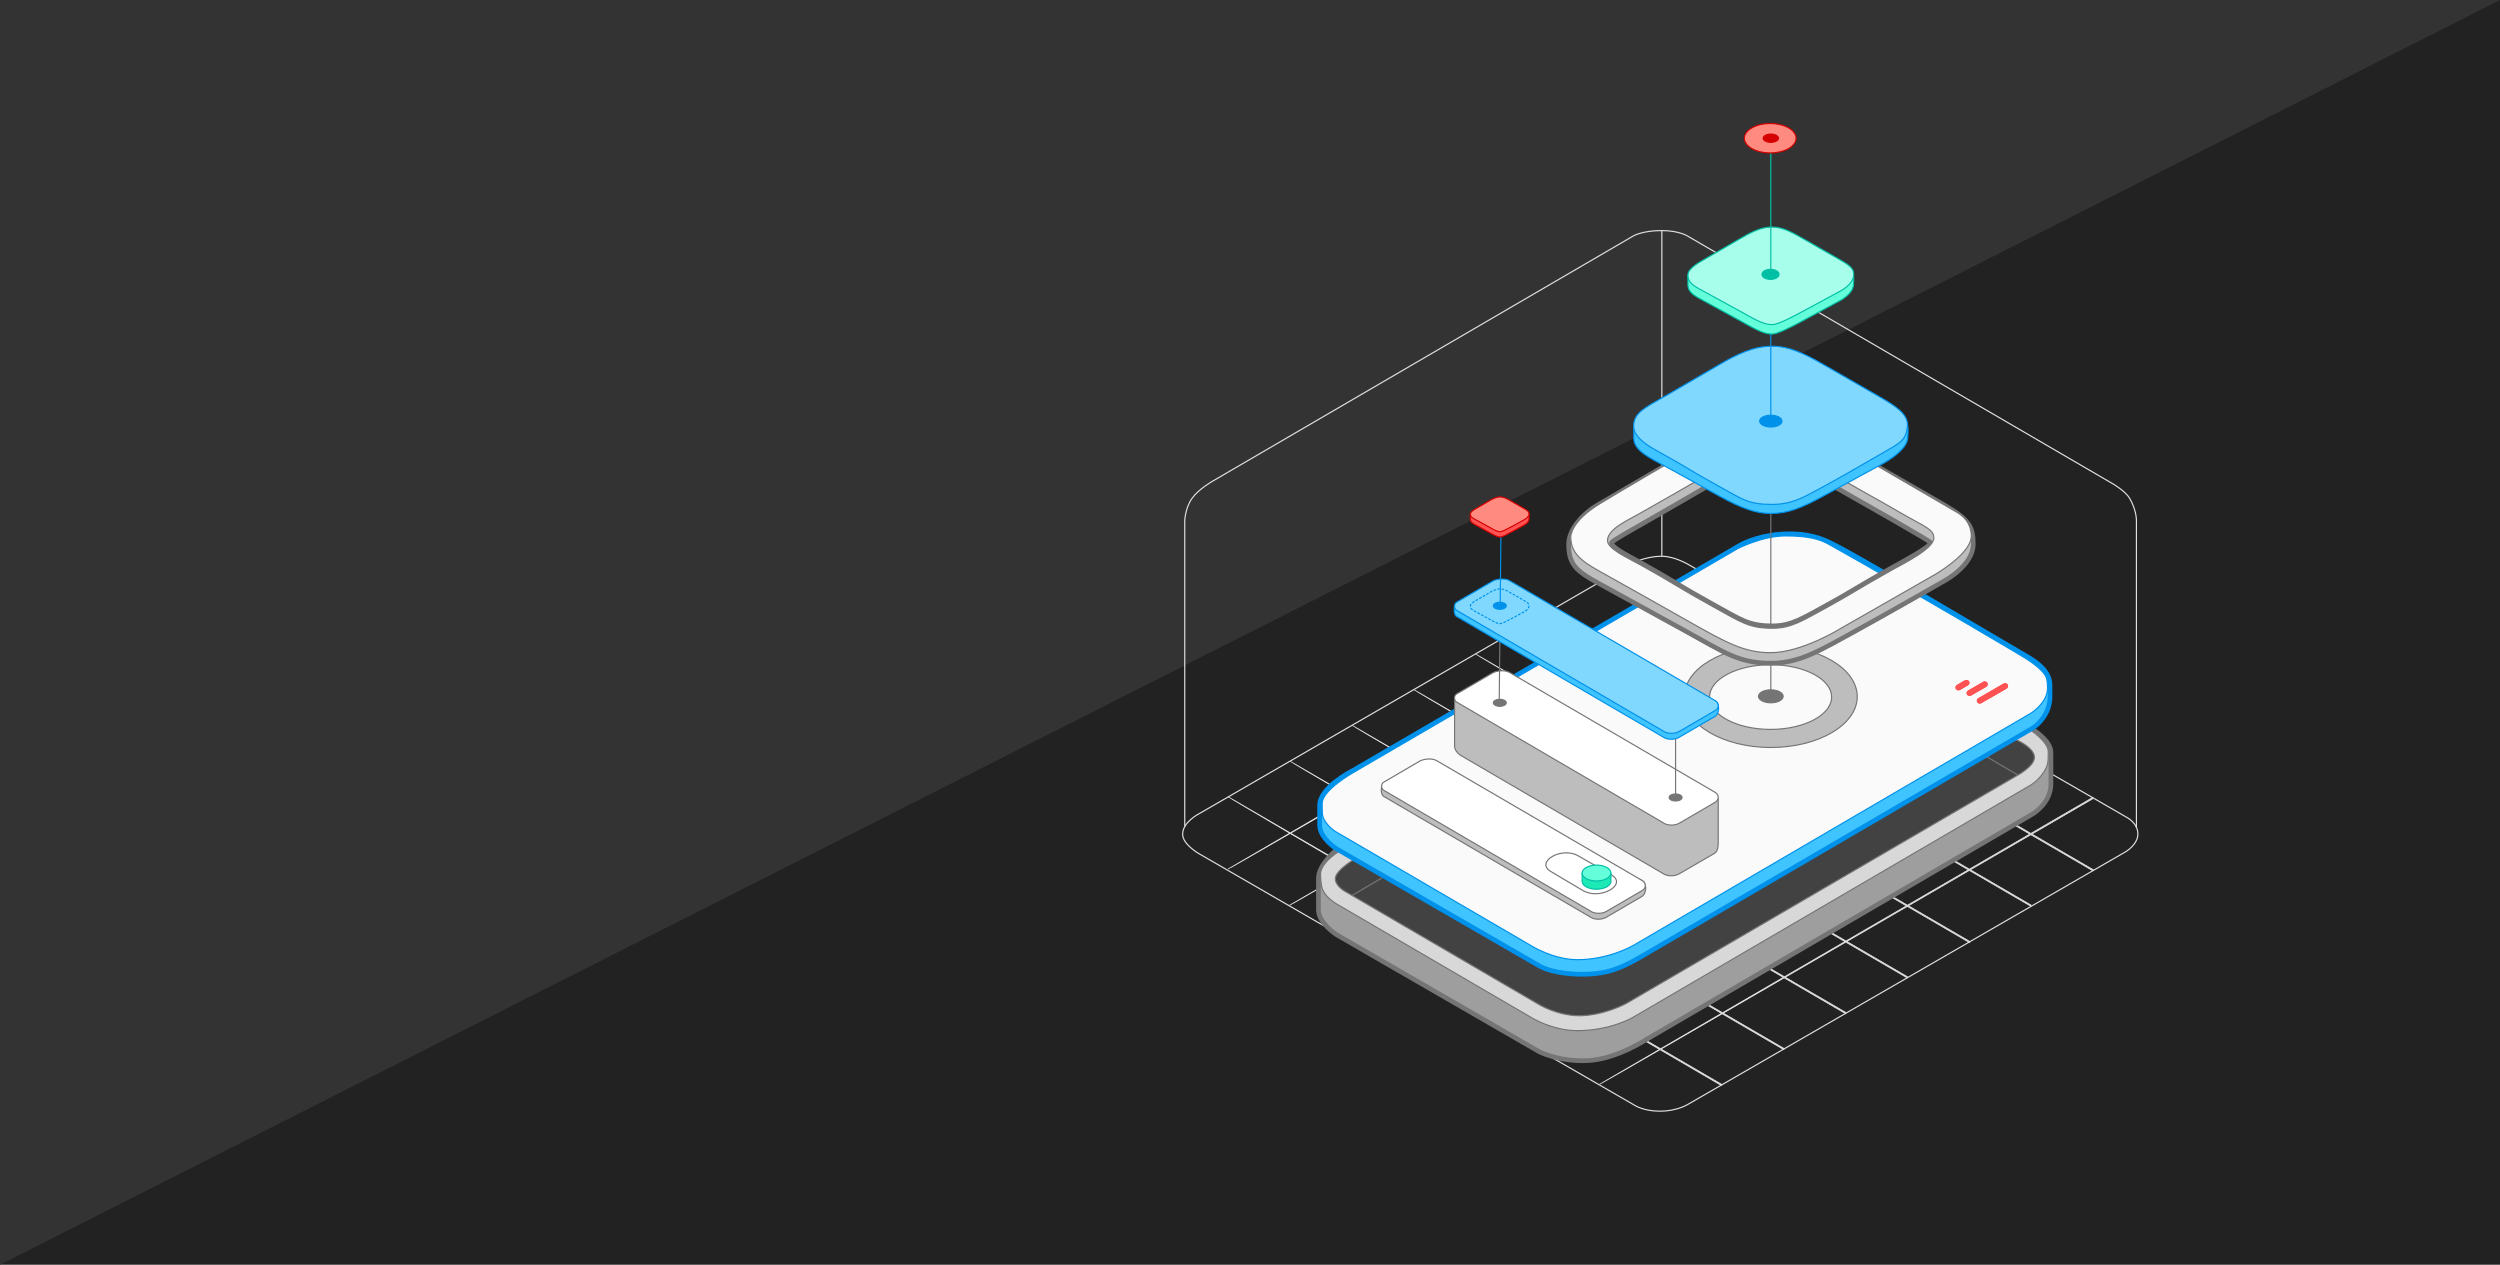 <?xml version="1.0" encoding="UTF-8"?>
<svg width="1700px" height="860px" viewBox="0 0 1700 860" version="1.1" xmlns="http://www.w3.org/2000/svg" xmlns:xlink="http://www.w3.org/1999/xlink">
    <!-- Generator: Sketch 43.2 (39069) - http://www.bohemiancoding.com/sketch -->
    <title>mobile_ui_ux</title>
    <desc>Created with Sketch.</desc>
    <defs>
        <rect id="path-1" x="1329.278" y="463.901" width="10.394" height="3.999" rx="1.999"></rect>
        <rect id="path-2" x="1336.474" y="466.301" width="15.99" height="3.999" rx="1.999"></rect>
        <rect id="path-3" x="1342.87" y="469.5" width="23.985" height="3.999" rx="1.999"></rect>
    </defs>
    <g id="Page-1" stroke="none" stroke-width="1" fill="none" fill-rule="evenodd">
        <g id="Group">
            <g id="mobile_ui_ux">
                <rect id="bg" fill="#222222" x="0" y="0" width="1700" height="860"></rect>
                <polygon id="bg_1" fill="#333333" points="0 0 1700 0 0 860"></polygon>
                <path d="M1035.429,403.067 C1043.086,398.645 1053.909,398.881 1053.909,398.881 L1398.148,398.719 C1398.148,398.719 1406.487,398.276 1410.238,404.775 C1413.783,410.917 1409.155,419.204 1409.155,419.204 L1236.845,717.499 C1236.845,717.499 1232.722,724.88 1223.011,730.489 C1213.6,735.924 1206.418,735.601 1206.418,735.601 L864.111,735.56 C864.111,735.56 851.249,735.705 847.749,729.642 C843.61,722.47 850.493,711.964 850.493,711.964 L1020.063,417.865 C1020.063,417.865 1025.351,408.888 1035.429,403.067 Z" id="base" stroke="#E0E0E0" stroke-width="0.8" transform="translate(1129, 567.159) rotate(30) translate(-1129, -567.159) "></path>
                <path d="M1128.495,420.27 C1103.415,405.572 1087.417,396.135 1087.561,396.061 L1128.84,420.07 L1170.258,395.981 C1170.449,395.87 1170.693,395.935 1170.66,396.673 C1170.66,396.673 1154.643,405.978 1129.607,420.516 L1170.942,444.557 L1211.833,420.775 C1212.023,420.664 1212.268,420.728 1212.234,421.466 C1212.234,421.466 1196.443,430.641 1171.71,445.003 L1380.988,566.721 L1422.904,542.343 C1423.095,542.232 1423.34,542.297 1423.306,543.035 C1423.306,543.035 1407.077,552.464 1381.755,567.167 L1423.446,591.415 C1423.637,591.526 1423.701,591.771 1423.044,592.107 C1423.044,592.107 1406.598,582.531 1380.988,567.613 C1369.031,574.556 1355.091,582.65 1339.903,591.465 L1381.071,615.409 C1381.262,615.52 1381.327,615.765 1380.67,616.1 C1380.67,616.1 1364.447,606.655 1339.136,591.911 C1326.094,599.481 1312.147,607.576 1297.756,615.926 L1339.497,640.203 C1339.688,640.314 1339.752,640.558 1339.095,640.894 C1339.095,640.894 1322.627,631.306 1296.989,616.371 C1283.542,624.173 1269.716,632.193 1255.886,640.213 L1297.122,664.196 C1297.313,664.307 1297.378,664.552 1296.721,664.888 C1296.721,664.888 1280.469,655.425 1255.119,640.658 C1241.273,648.688 1227.431,656.712 1213.968,664.514 L1255.213,688.502 C1255.404,688.613 1255.469,688.858 1254.811,689.193 C1254.811,689.193 1238.555,679.729 1213.2,664.959 C1198.807,673.299 1184.857,681.379 1171.814,688.928 L1213.174,712.984 C1213.364,713.095 1213.429,713.339 1212.772,713.675 C1212.772,713.675 1196.466,704.182 1171.045,689.373 C1155.688,698.261 1141.607,706.403 1129.561,713.356 L1170.843,737.412 C1171.033,737.524 1171.098,737.768 1170.44,738.103 C1170.44,738.103 1154.167,728.611 1128.792,713.8 C1103.698,728.283 1087.64,737.489 1087.648,737.328 L1128.448,713.599 C1076.246,683.131 985.906,630.382 919.248,591.349 C893.28,606.34 876.569,615.924 876.576,615.759 L918.898,591.145 C903.51,582.134 889.393,573.859 877.31,566.765 C851.549,581.635 834.994,591.13 835.001,590.966 L876.963,566.561 C851.39,551.547 835.023,541.875 835.169,541.801 L877.311,566.359 L918.844,542.203 C893.408,527.297 877.144,517.704 877.289,517.63 L919.192,542.001 L960.911,517.737 C935.459,502.822 919.183,493.222 919.329,493.148 L961.258,517.535 L1002.761,493.397 C977.343,478.502 961.093,468.917 961.238,468.843 L1003.109,493.195 L1044.578,469.076 C1019.48,454.368 1003.468,444.922 1003.612,444.849 L1044.923,468.876 L1086.678,444.591 C1061.279,429.706 1045.042,420.129 1045.187,420.055 L1087.025,444.389 L1128.495,420.27 Z M1129.259,420.718 C1117.229,427.703 1103.139,435.884 1087.756,444.814 L1129.127,468.876 L1170.471,444.831 C1155.212,435.913 1141.225,427.73 1129.259,420.718 Z M1171.236,445.278 C1159.256,452.235 1145.207,460.391 1129.858,469.301 L1339.174,591.041 L1380.222,567.167 C1327.748,536.599 1237.64,484.087 1171.236,445.278 Z M1338.407,591.486 C1286.153,561.046 1195.974,508.494 1129.383,469.577 C1116.274,477.187 1102.224,485.34 1087.711,493.761 L1297.071,615.527 L1338.407,591.486 Z M1128.655,469.151 C1113.4,460.236 1099.402,452.047 1087.406,445.017 C1074.252,452.652 1060.16,460.831 1045.608,469.274 L1087.025,493.363 L1128.655,469.151 Z M1045.26,469.476 C1031.687,477.352 1017.717,485.455 1003.739,493.562 L1045.211,517.682 L1086.554,493.637 C1071.262,484.699 1057.245,476.5 1045.26,469.476 Z M1087.237,494.036 C1073.708,501.886 1059.782,509.965 1045.842,518.049 L1255.257,639.847 L1296.305,615.973 C1243.823,585.4 1153.659,532.856 1087.237,494.036 Z M1254.49,640.292 C1202.223,609.845 1111.977,557.253 1045.367,518.325 C1031.433,526.405 1017.491,534.488 1003.924,542.35 L1213.407,664.187 L1254.49,640.292 Z M1044.738,517.957 C1029.442,509.018 1015.409,500.808 1003.389,493.765 C989.409,501.872 975.424,509.98 961.821,517.862 L1003.36,542.022 L1044.738,517.957 Z M961.471,518.065 C946.937,526.488 932.844,534.65 919.667,542.277 L961.294,566.488 L1002.887,542.297 C987.565,533.342 973.509,525.119 961.471,518.065 Z M1003.449,542.625 C988.966,551.018 974.917,559.155 961.77,566.765 L1171.34,688.653 L1212.64,664.632 C1160.379,634.189 1070.085,581.569 1003.449,542.625 Z M1170.574,689.098 C1118.278,658.635 1027.931,605.984 961.295,567.04 C945.948,575.922 931.842,584.079 919.724,591.075 L1129.214,713.153 L1170.574,689.098 Z M960.821,566.763 C945.461,557.786 931.372,549.544 919.317,542.48 C903.92,551.391 889.782,559.566 877.661,566.563 L919.372,590.87 L960.821,566.763 Z" id="grid" stroke="#E0E0E0" stroke-width="0.5" fill="#E0E0E0" stroke-linecap="round"></path>
                <path d="M805.63,561.94 L805.631,353.95 C805.631,353.95 806.012,345.251 810.583,338.852 C815.126,332.49 824.913,326.984 824.913,326.984 L1110.706,160.408 C1110.706,160.408 1116.886,156.797 1129.799,156.797 C1141.678,156.797 1147.378,160.408 1147.378,160.408 L1436.883,329.073 C1436.883,329.073 1445.316,333.992 1448.159,338.852 C1452.82,346.819 1452.767,353.704 1452.767,353.704 L1452.767,562.774" id="ordinate" stroke="#E0E0E0" stroke-width="0.8"></path>
                <path d="M1130.05,378.173 L1130.05,156.914" id="z" stroke="#E0E0E0" stroke-width="0.8"></path>
                <path d="M908.724,578.006 C908.724,578.006 896.539,587.9 896.539,597.319 C896.539,600.921 896.539,608.783 896.539,618.754 C896.539,627.579 908.724,635.516 908.724,635.516 L1046.974,715.335 C1046.974,715.335 1060.959,722.295 1080.242,721.16 C1099.525,720.026 1119.251,706.998 1119.251,706.998 L1381.544,553.885 C1381.544,553.885 1394.628,546.843 1394.628,532.86 C1394.628,523.503 1394.628,522.065 1394.628,511.619 C1394.628,503.287 1381.544,495.604 1381.544,495.604" id="fig_2" stroke="#757575" stroke-width="3.2" fill="#9E9E9E" stroke-linecap="round"></path>
                <path d="M910.875,578.694 C910.875,578.694 897.285,586.722 897.941,595.403 C898.378,601.196 898.476,603.429 900.042,606.263 C902.703,611.078 908.387,614.396 908.387,614.396 L1041.103,691.828 C1041.103,691.828 1055.22,700.843 1072.672,700.843 C1095.23,700.843 1110.387,691.828 1110.387,691.828 L1380.551,534.044 C1380.551,534.044 1385.952,531.101 1389.926,524.789 C1392.882,520.096 1392.821,517.804 1392.821,511.046 C1392.821,504.437 1380.551,496.306 1380.551,496.306" id="fig_3" stroke="#757575" stroke-width="0.8" fill="#D8D8D8" stroke-linecap="round"></path>
                <path d="M920.228,584.763 C920.228,584.763 908.756,591.588 908.08,596.982 C907.475,601.811 913.873,605.682 913.873,605.682 L1046.426,683.029 C1046.426,683.029 1058.955,690.694 1073.868,690.694 C1090.536,690.694 1105.746,682.413 1105.746,682.413 L1372.215,526.983 C1372.215,526.983 1384.02,520.671 1383.383,514.457 C1382.746,508.243 1371.543,503.269 1371.543,503.269 L920.228,584.763 Z" id="fig_4" stroke="#757575" stroke-width="0.8" fill="#424242" stroke-linecap="round"></path>
                <path d="M919.378,608.884 L939.589,597.051" id="fig_5" stroke="#757575" stroke-width="0.8" stroke-linecap="round"></path>
                <path d="M1372.091,527.028 L1351.522,514.92" id="fig_6" stroke="#757575" stroke-width="0.8" stroke-linecap="round"></path>
                <path d="M1247.586,370.624 C1243.723,368.734 1234.496,362.996 1217.194,362.996 C1198.728,362.996 1186.2,369.004 1183.436,370.624 C1177.272,374.238 919.81,524.047 919.81,524.047 C919.81,524.047 897.352,535.3 897.352,547.582 C897.352,551.183 897.352,550.964 897.352,560.935 C897.352,569.979 908.724,577.131 908.724,577.131 C908.724,577.131 1026.282,644.995 1046.974,656.95 C1051.784,659.729 1063.871,663.156 1080.254,662.398 C1096.636,661.641 1105.933,656.379 1119.251,648.613 C1140.544,636.196 1371.144,501.574 1381.544,495.5 C1385.812,493.007 1393.997,485.297 1393.997,473.826 C1393.997,464.468 1393.997,476.489 1393.997,466.043 C1393.997,455.671 1383.649,449.419 1376.885,445.544 C1362.294,437.183 1264.275,378.791 1247.586,370.624 Z" id="fig_7" stroke="#0091EA" stroke-width="3.2" fill="#40C4FF" stroke-linecap="round"></path>
                <path d="M899.093,546.209 C899.093,552.008 898.891,554.416 900.409,557.254 C903.372,562.796 908.387,565.608 908.387,565.608 L1041.103,643.041 C1041.103,643.041 1056.135,652.598 1072.74,652.598 C1093.903,652.598 1110.387,643.041 1110.387,643.041 L1380.551,485.257 C1380.551,485.257 1385.952,482.313 1389.926,476.002 C1392.882,471.308 1392.679,466.266 1391.686,461.471 C1390.435,455.435 1376.545,447.145 1376.545,447.145 C1376.545,447.145 1310.838,407.908 1243.788,370.226 C1237.437,366.656 1229.949,364.414 1214.098,364.414 C1198.248,364.414 1181.373,373.191 1181.373,373.191 L919.627,525.701 C919.627,525.701 899.093,537.455 899.093,546.209 Z" id="fig_8" stroke="#0091EA" stroke-width="0.8" fill="#FAFAFA" stroke-linecap="round"></path>
                <g id="fig_9" transform="translate(1334.475, 465.901) rotate(-30) translate(-1334.475, -465.901) ">
                    <use fill="#FF5252" fill-rule="evenodd" xlink:href="#path-1"></use>
                    <rect stroke="#FF5252" stroke-width="0.8" x="1329.678" y="464.301" width="9.594" height="3.199" rx="1.599"></rect>
                </g>
                <g id="fig_10" transform="translate(1344.469, 468.3) rotate(-30) translate(-1344.469, -468.3) ">
                    <use fill="#FF5252" fill-rule="evenodd" xlink:href="#path-2"></use>
                    <rect stroke="#FF5252" stroke-width="0.8" x="1336.874" y="466.701" width="15.19" height="3.199" rx="1.599"></rect>
                </g>
                <g id="fig_11" transform="translate(1354.863, 471.499) rotate(-30) translate(-1354.863, -471.499) ">
                    <use fill="#FF5252" fill-rule="evenodd" xlink:href="#path-3"></use>
                    <rect stroke="#FF5252" stroke-width="0.8" x="1343.27" y="469.9" width="23.185" height="3.199" rx="1.599"></rect>
                </g>
                <path d="M1204.154,508.29 C1171.7,508.29 1145.39,492.803 1145.39,473.699 C1145.39,454.595 1171.7,439.108 1204.154,439.108 C1236.609,439.108 1262.919,454.595 1262.919,473.699 C1262.919,492.803 1236.609,508.29 1204.154,508.29 Z M1204,496 C1226.92,496 1245.5,486.15 1245.5,474 C1245.5,461.85 1226.92,452 1204,452 C1181.08,452 1162.5,461.85 1162.5,474 C1162.5,486.15 1181.08,496 1204,496 Z" id="central_oval" stroke="#757575" stroke-width="0.8" fill="#BDBDBD"></path>
                <ellipse id="fig_13" stroke="#757575" stroke-width="0.8" fill="#757575" cx="1204.154" cy="473.499" rx="8.395" ry="4.399"></ellipse>
                <path d="M1204.154,472.299 L1204.154,347.488" id="fig_14" stroke="#757575" stroke-width="0.8" stroke-linecap="round"></path>
                <path d="M1066.692,370.05 C1066.692,359.471 1077.143,348.763 1086.319,343.427 C1095.494,338.092 1114.099,327.273 1146.127,308.593 C1165.654,297.205 1183.946,286.348 1204.656,286.348 C1223.194,286.348 1238.561,295.328 1261.65,308.593 C1292.347,326.231 1294.26,327.349 1322.164,343.427 C1339.89,353.641 1341.798,359.158 1341.798,370.05 C1341.798,384.528 1322.164,394.976 1322.164,394.976 C1322.164,394.976 1280.489,418.885 1261.65,429.124 C1238.161,441.89 1224.167,450.987 1204.245,450.987 C1182.238,450.987 1172.601,443.661 1146.127,429.124 C1115.553,412.336 1112.382,410.588 1086.319,396.256 C1071.802,388.273 1066.692,383.758 1066.692,370.05 Z M1095.815,369.064 C1095.815,372.151 1105.445,377.009 1116.077,382.863 C1135.166,393.373 1142.578,398.734 1164.97,411.045 C1184.36,421.705 1189.215,425.605 1205.42,425.605 C1218.146,425.605 1225.834,420.407 1243.038,411.045 C1256.836,403.536 1264.332,398.43 1286.178,386.202 C1293.449,382.133 1312.725,371.97 1312.725,369.064 C1312.725,368.359 1305.467,364.147 1287.905,354.011 C1267.471,342.218 1272.153,345.184 1249.67,332.25 C1232.761,322.522 1218.998,315.405 1205.42,315.405 C1190.252,315.405 1179.272,320.009 1164.97,328.361 C1141.513,342.059 1127.336,350.098 1120.616,354.011 C1113.896,357.924 1095.815,367.857 1095.815,369.064 Z" id="fig_15" stroke="#757575" stroke-width="3.2" fill="#BDBDBD" stroke-linecap="round"></path>
                <path d="M1340.436,365.075 C1339.752,377.18 1315.203,391.022 1315.203,391.022 L1251.784,427.292 C1251.784,427.292 1225.259,443.832 1203.915,443.832 C1186.079,443.832 1173.56,436.825 1148.879,422.885 C1121.573,407.462 1116.985,404.831 1092.285,391.022 C1078.631,383.389 1068.103,378.13 1068.103,365.075 C1068.103,365.075 1067.837,354.678 1088.039,342.438 C1121.654,322.073 1203.915,274.672 1203.915,274.672 C1203.915,274.672 1271.942,314.014 1330.849,348.445 C1341.686,354.779 1340.436,365.075 1340.436,365.075 Z M1093.094,367.573 C1093.094,373.106 1105.445,378.608 1116.077,384.462 C1135.166,394.972 1142.578,400.334 1164.97,412.644 C1184.36,423.305 1189.215,427.204 1205.42,427.204 C1218.146,427.204 1225.834,422.006 1243.038,412.644 C1256.836,405.136 1264.332,400.03 1286.178,387.802 C1293.449,383.732 1314.985,373.223 1314.985,365.915 C1314.985,359.841 1309.726,358.713 1292.164,348.577 C1271.731,336.784 1274.133,338.482 1251.651,325.548 C1234.741,315.82 1214.873,307.942 1201.295,307.942 C1186.128,307.942 1172.73,315.904 1158.429,324.256 C1134.972,337.954 1120.968,345.679 1114.248,349.592 C1107.528,353.505 1093.094,359.659 1093.094,367.573 Z" id="Combined-Shape" stroke="#757575" stroke-width="0.8" fill="#FAFAFA" stroke-linecap="round"></path>
                <path d="M1116.456,598.645 C1120.185,600.51 1119.743,607.693 1116.456,609.616 C1105.016,616.308 1099.294,619.657 1092.216,623.746 C1088.718,625.767 1084.057,625.109 1082.285,624.078 C1044.92,602.344 963.827,554.948 940.918,541.552 C938.485,540.129 939.515,534.535 939.515,534.535 L1116.456,598.645 Z" id="fig_18" stroke="#757575" stroke-width="0.8" fill="#BDBDBD" stroke-linecap="round"></path>
                <path d="M940.922,531.872 C954.652,523.843 954.833,523.738 965.449,517.543 C967.381,516.415 973.255,515.104 976.933,517.249 C1047.895,558.646 1102.331,590.402 1116.656,598.752 C1119.229,600.252 1119.808,603.74 1116.656,605.58 C1105.188,612.274 1099.475,615.637 1092.388,619.734 C1088.887,621.758 1084.221,621.099 1082.447,620.066 C1045.04,598.296 964.468,551.168 940.922,537.401 C939.156,536.368 938.948,533.027 940.922,531.872 Z" id="fig_19" stroke="#757575" stroke-width="0.8" fill="#FFFFFF" stroke-linecap="round"></path>
                <path d="M1054.51,592.602 C1061.186,596.563 1068.263,600.763 1076.338,605.54 C1088.003,612.441 1107.068,601.542 1095.76,594.944 C1085.479,588.946 1083.41,587.795 1073.115,581.934 C1061.69,575.43 1043.777,586.235 1054.51,592.602 Z" id="fig_20" stroke="#757575" stroke-width="0.8" fill="#FFFFFF"></path>
                <path d="M1085.626,604.665 C1091.035,604.665 1095.42,602.248 1095.42,599.266 C1095.42,597.856 1095.42,593.868 1095.42,593.868 L1075.832,593.868 L1075.832,599.266 C1075.832,602.248 1080.217,604.665 1085.626,604.665 Z" id="fig_21" stroke="#00BFA5" stroke-width="0.8" fill="#1DE9B6"></path>
                <ellipse id="fig_22" stroke="#00BFA5" stroke-width="0.8" fill="#64FFDA" cx="1085.626" cy="593.668" rx="9.794" ry="5.399"></ellipse>
                <path d="M1168.375,542.505 L1168.375,571.113 C1168.375,574.346 1168.606,578.678 1165.905,580.247 C1154.821,586.686 1148.735,590.23 1141.648,594.295 C1138.139,596.308 1133.471,595.516 1131.698,594.485 C1095.793,573.601 993.278,513.682 993.278,513.682 C993.278,513.682 989.118,511.093 989.118,507.374 L989.118,474.355" id="fig_23" stroke="#757575" stroke-width="0.8" fill="#BDBDBD" stroke-linecap="round"></path>
                <path d="M990.492,471.888 C1004.222,463.858 1004.403,463.753 1015.019,457.558 C1016.951,456.431 1022.825,455.119 1026.503,457.265 C1097.465,498.661 1151.901,530.418 1166.226,538.768 C1168.799,540.268 1169.378,543.755 1166.226,545.595 C1154.758,552.289 1149.045,555.653 1141.958,559.749 C1138.457,561.773 1133.791,561.114 1132.016,560.081 C1094.61,538.311 1014.038,491.184 990.492,477.417 C988.726,476.384 988.518,473.042 990.492,471.888 Z" id="fig_24" stroke="#757575" stroke-width="0.8" fill="#FFFFFF" stroke-linecap="round"></path>
                <ellipse id="fig_25" stroke="#757575" stroke-width="0.8" fill="#757575" stroke-linecap="round" cx="1139.394" cy="542.281" rx="4.397" ry="2.399"></ellipse>
                <ellipse id="fig_26" stroke="#757575" stroke-width="0.8" fill="#757575" stroke-linecap="round" cx="1019.866" cy="477.898" rx="4.397" ry="2.399"></ellipse>
                <path d="M1019.467,477.898 L1019.89,436.427" id="fig_27" stroke="#757575" stroke-width="0.8" stroke-linecap="round"></path>
                <path d="M1166.026,476.277 C1169.755,478.141 1169.313,485.325 1166.026,487.248 C1154.585,493.939 1148.864,497.288 1141.785,501.378 C1138.288,503.399 1133.627,502.741 1131.855,501.709 C1094.489,479.976 1013.397,432.58 990.487,419.183 C988.054,417.761 989.085,412.167 989.085,412.167" id="fig_28" stroke="#0091EA" stroke-width="0.8" fill="#40C4FF" stroke-linecap="round"></path>
                <path d="M990.492,409.504 C1004.222,401.474 1004.403,401.369 1015.019,395.175 C1016.951,394.047 1022.825,392.735 1026.503,394.881 C1097.465,436.278 1151.901,468.034 1166.226,476.384 C1168.799,477.884 1169.378,481.371 1166.226,483.211 C1154.758,489.906 1149.045,493.269 1141.958,497.366 C1138.457,499.39 1133.791,498.73 1132.016,497.698 C1094.61,475.927 1014.038,428.8 990.492,415.033 C988.726,414 988.518,410.659 990.492,409.504 Z" id="fig_29" stroke="#0091EA" stroke-width="0.8" fill="#80D8FF" stroke-linecap="round"></path>
                <path d="M1139.394,541.881 L1139.394,502.691" id="fig_30" stroke="#757575" stroke-width="0.8" stroke-linecap="round"></path>
                <path d="M999.83,412.083 C999.83,410.595 1002.15,409.235 1003.44,408.484 C1004.73,407.734 1007.345,406.212 1011.847,403.585 C1014.592,401.983 1017.163,400.456 1020.074,400.456 C1022.68,400.456 1024.84,401.719 1028.086,403.585 C1032.401,406.066 1032.67,406.223 1036.592,408.484 C1039.084,409.921 1039.851,410.699 1039.712,412.229 C1039.516,414.386 1036.592,415.915 1036.592,415.915 C1036.592,415.915 1030.734,419.098 1028.086,420.539 C1024.784,422.334 1021.48,424.08 1020.074,424.08 C1017.858,424.08 1015.568,422.583 1011.847,420.539 C1007.549,418.177 1007.103,417.931 1003.44,415.915 C1001.399,414.793 999.83,414.011 999.83,412.083 Z" id="fig_31" stroke="#0091EA" stroke-width="0.8" stroke-linecap="round" stroke-dasharray="1.2,1.6"></path>
                <path d="M1020.14,411.907 L1020.617,365.133" id="fig_32" stroke="#0091EA" stroke-width="0.8" stroke-linecap="round"></path>
                <ellipse id="fig_33" stroke="#0091EA" stroke-width="0.8" fill="#0091EA" stroke-linecap="round" cx="1019.866" cy="411.915" rx="4.397" ry="2.399"></ellipse>
                <path d="M999.83,353.161 L999.83,349.793 L1039.712,349.205 C1039.712,349.205 1039.851,351.777 1039.712,353.307 C1039.516,355.464 1036.592,356.993 1036.592,356.993 C1036.592,356.993 1030.734,360.176 1028.086,361.616 C1024.784,363.412 1021.48,365.158 1020.074,365.158 C1017.858,365.158 1015.568,363.661 1011.847,361.616 C1007.549,359.255 1007.103,359.009 1003.44,356.993 C1001.399,355.87 999.83,355.089 999.83,353.161 Z" id="fig_34" stroke="#D50000" stroke-width="0.8" fill="#FF5252" stroke-linecap="round"></path>
                <path d="M999.83,349.562 C999.83,348.074 1002.15,346.714 1003.44,345.963 C1004.73,345.212 1007.345,343.691 1011.847,341.063 C1014.592,339.461 1017.163,337.934 1020.074,337.934 C1022.68,337.934 1024.84,339.197 1028.086,341.063 C1032.401,343.544 1032.67,343.701 1036.592,345.963 C1039.084,347.4 1039.851,348.178 1039.712,349.708 C1039.516,351.865 1036.592,353.394 1036.592,353.394 C1036.592,353.394 1030.734,356.577 1028.086,358.017 C1024.784,359.813 1021.48,361.559 1020.074,361.559 C1017.858,361.559 1015.568,360.062 1011.847,358.017 C1007.549,355.656 1007.103,355.41 1003.44,353.394 C1001.399,352.271 999.83,351.49 999.83,349.562 Z" id="fig_35" stroke="#D50000" stroke-width="0.8" fill="#FF8A80" stroke-linecap="round"></path>
                <path d="M1110.979,298.09 L1110.979,291.386 L1297.213,289.327 C1297.213,289.327 1297.825,291.341 1297.213,298.09 C1296.349,307.607 1277.691,316.708 1277.691,316.708 C1277.691,316.708 1251.894,330.75 1240.233,337.104 C1225.693,345.027 1216.221,349.153 1204.232,349.153 C1194.475,349.153 1185.111,346.125 1168.724,337.104 C1149.799,326.686 1147.836,325.602 1131.702,316.708 C1122.716,311.754 1110.979,306.596 1110.979,298.09 Z" id="fig_36" stroke="#0091EA" stroke-width="0.8" fill="#40C4FF" stroke-linecap="round"></path>
                <path d="M1110.874,289.765 C1110.874,280.46 1119.22,276.965 1131.721,269.696 C1144.221,262.427 1148.936,259.696 1168.785,248.132 C1180.886,241.082 1192.119,235.443 1204.953,235.443 C1216.464,235.443 1226.068,239.92 1240.377,248.132 C1259.4,259.051 1260.586,259.743 1277.879,269.696 C1288.863,276.019 1297.796,281.594 1297.04,289.765 C1296.132,299.585 1292.748,300.8 1277.879,309.361 C1259.125,320.157 1252.052,324.308 1240.377,330.646 C1225.82,338.549 1218.462,342.992 1204.953,342.992 C1188.747,342.992 1185.192,339.645 1168.785,330.646 C1149.838,320.254 1147.873,318.233 1131.721,309.361 C1122.724,304.419 1110.874,298.251 1110.874,289.765 Z" id="fig_37" stroke="#0091EA" stroke-width="0.8" fill="#80D8FF" stroke-linecap="round"></path>
                <ellipse id="fig_38" stroke="#0091EA" stroke-width="0.8" fill="#0091EA" cx="1204.154" cy="286.348" rx="7.595" ry="3.999"></ellipse>
                <path d="M1204.154,286.237 L1204.154,226.45" id="fig_39" stroke="#0091EA" stroke-width="0.8" stroke-linecap="round"></path>
                <path d="M1147.789,193.48 L1147.789,187.208 L1260.346,187.208 C1260.346,187.208 1260.738,189.596 1260.346,193.89 C1259.792,199.947 1251.541,204.239 1251.541,204.239 C1251.541,204.239 1235.008,213.176 1227.533,217.219 C1218.215,222.261 1208.89,227.163 1204.922,227.163 C1198.669,227.163 1192.206,222.96 1181.703,217.219 C1169.573,210.589 1168.315,209.899 1157.975,204.239 C1152.216,201.087 1147.789,198.894 1147.789,193.48 Z" id="fig_40" stroke="#00BFA5" stroke-width="0.8" fill="#64FFDA"></path>
                <path d="M1147.789,187.054 C1147.789,182.872 1154.343,179.051 1157.987,176.942 C1161.632,174.833 1169.021,170.557 1181.742,163.174 C1189.498,158.673 1196.763,154.382 1204.989,154.382 C1212.352,154.382 1218.455,157.931 1227.626,163.174 C1239.818,170.145 1240.578,170.587 1251.661,176.942 C1258.701,180.979 1260.869,183.166 1260.476,187.464 C1259.922,193.526 1251.661,197.822 1251.661,197.822 C1251.661,197.822 1235.108,206.765 1227.626,210.812 C1218.296,215.858 1208.96,220.765 1204.989,220.765 C1198.728,220.765 1192.257,216.558 1181.742,210.812 C1169.599,204.177 1168.339,203.486 1157.987,197.822 C1152.221,194.667 1147.789,192.471 1147.789,187.054 Z" id="fig_41" stroke="#00BFA5" stroke-width="0.8" fill="#A7FFEB"></path>
                <ellipse id="fig_42" stroke="#00BFA5" stroke-width="0.8" fill="#00BFA5" cx="1203.954" cy="186.573" rx="5.796" ry="3.399"></ellipse>
                <path d="M1204.154,186.72 L1204.154,94.797" id="fig_43" stroke="#00BFA5" stroke-width="0.8" stroke-linecap="round"></path>
                <ellipse id="fig_44" stroke="#D50000" stroke-width="0.8" fill="#FF8A80" stroke-linecap="round" cx="1203.755" cy="93.997" rx="17.589" ry="9.997"></ellipse>
                <ellipse id="fig_45" stroke="#D50000" stroke-width="0.8" fill="#D50000" cx="1204.154" cy="93.997" rx="5.197" ry="2.799"></ellipse>
            </g>
        </g>
    </g>
</svg>